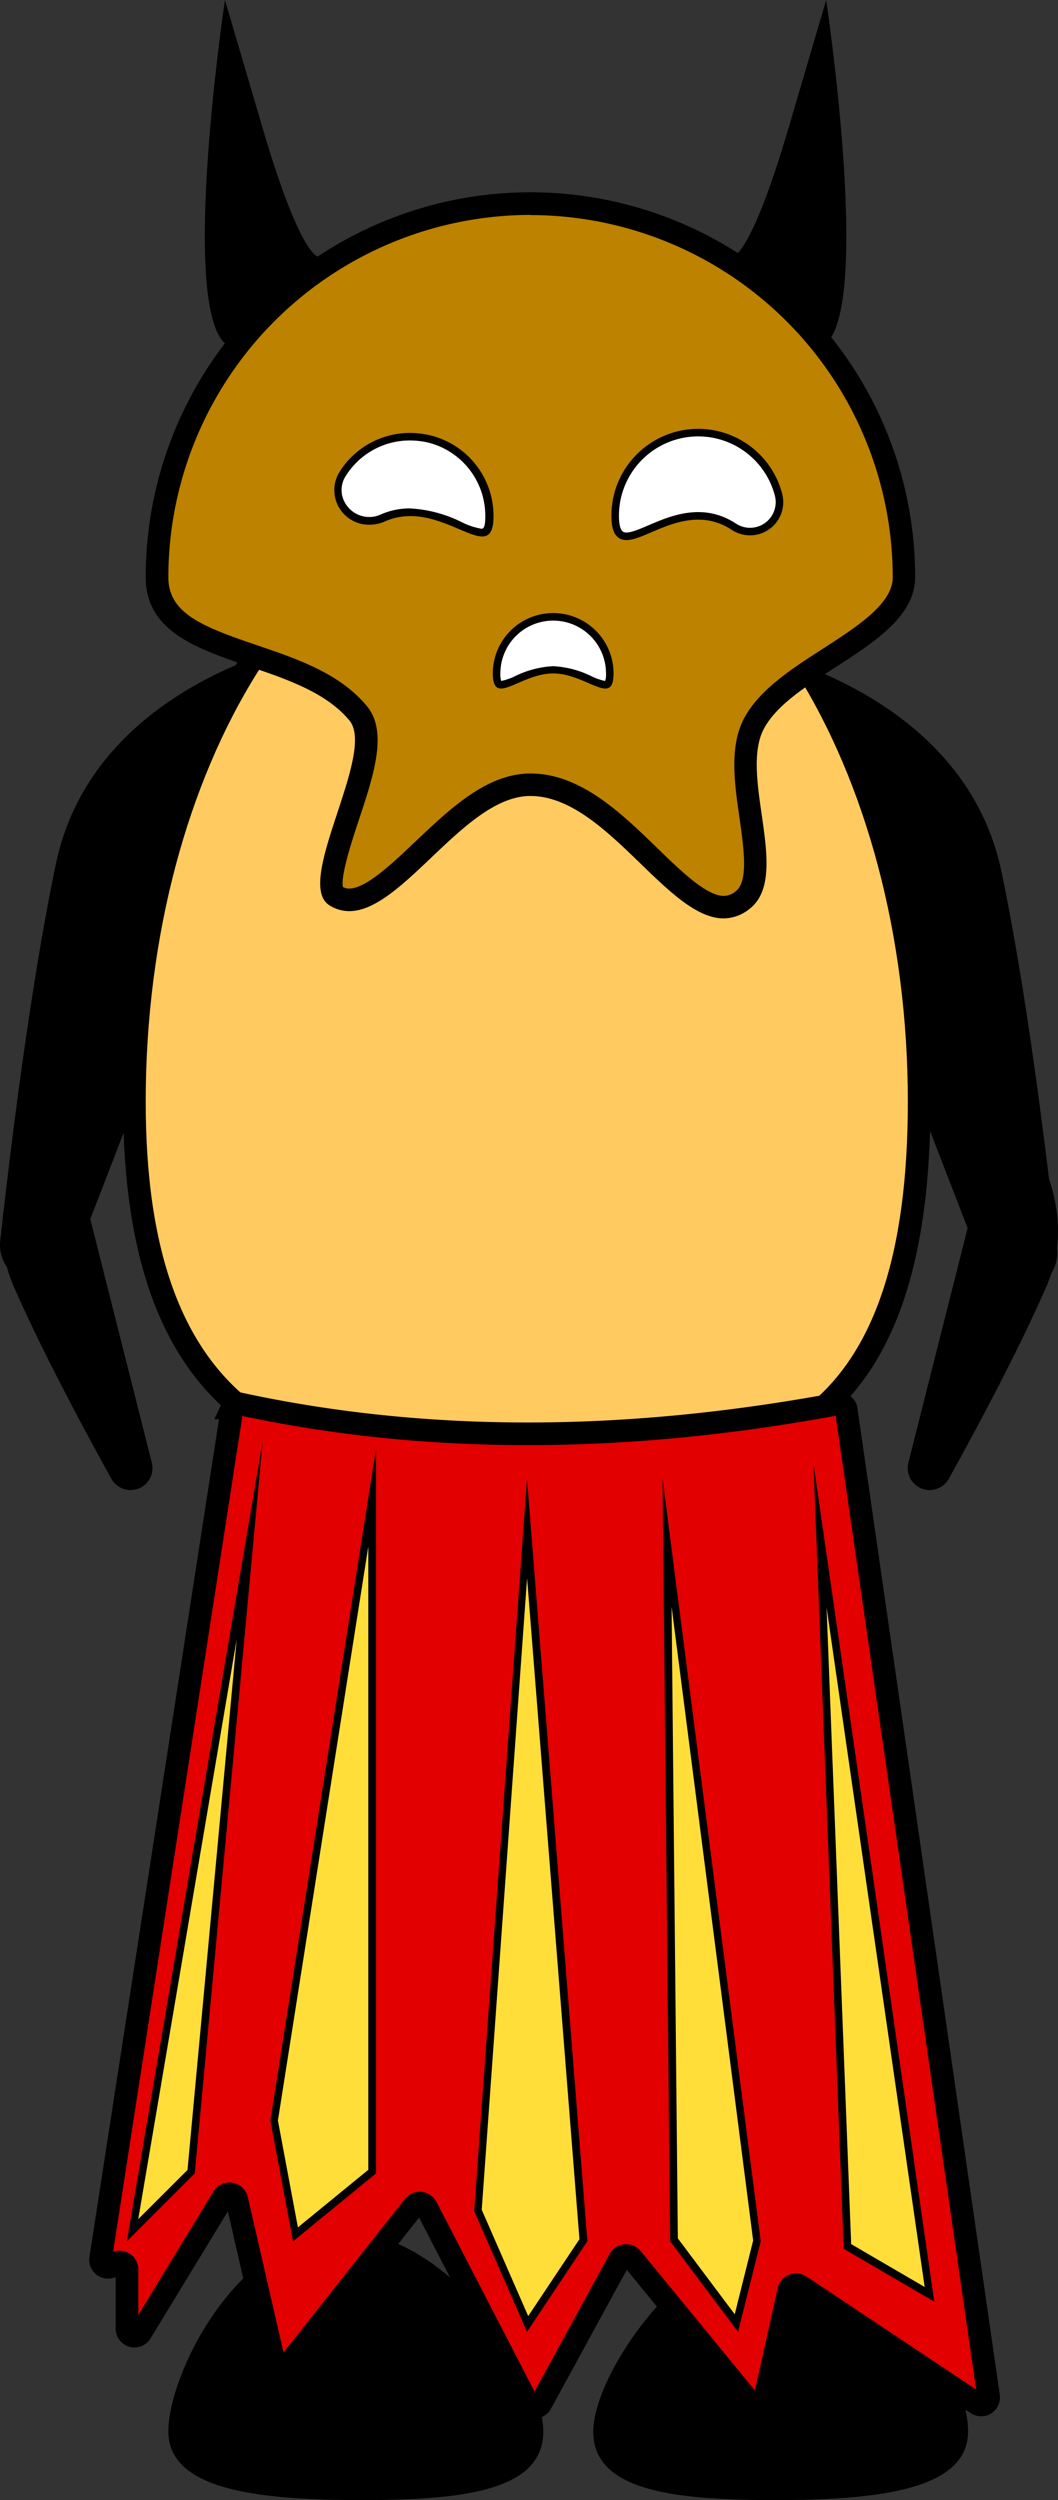 <svg xmlns="http://www.w3.org/2000/svg" viewBox="0 0 140.21 331.3"><rect x="0" y="0" width="140.21" height="331.3" fill="#333333" stroke="none"/><defs><style>.cls-1{fill:#ffca5f;}.cls-2{fill:#bc8200;}.cls-3,.cls-4{fill:#fff;}.cls-3,.cls-5{stroke:#000;stroke-miterlimit:10;}.cls-5{fill:#e20000;stroke-width:3px;}.cls-6{fill:#ffde39;}</style></defs><title>canibal</title><g id="Layer_2" data-name="Layer 2"><g id="Layer_1-2" data-name="Layer 1"><path d="M102.36,95.84a5.14,5.14,0,0,1,6.88-6.54c8.85,3.87,20.44,11.62,23.49,26.26,3.34,16,5.94,37.12,7.36,49.86a5.13,5.13,0,0,1-8.05,4.76h0a5.14,5.14,0,0,1-1.84-2.35Z"/><path d="M131.08,151.46a2.91,2.91,0,0,1,5.32-.77c2.83,4.69,5.65,12.06,2.26,19.82-3.7,8.5-9.4,19.1-12.92,25.45a2.91,2.91,0,0,1-5.28-.43h0a3,3,0,0,1-.08-1.69Z"/><path d="M9.42,151.46a2.91,2.91,0,0,0-5.32-.77c-2.83,4.69-5.65,12.06-2.26,19.82,3.7,8.5,9.4,19.1,12.92,25.45a2.91,2.91,0,0,0,5.28-.43h0a3,3,0,0,0,.08-1.69Z"/><path d="M37.76,94.84a5.14,5.14,0,0,0-6.88-6.54C22,92.17,10.43,99.92,7.39,114.56c-3.34,16-5.95,37.12-7.36,49.86a5.13,5.13,0,0,0,8.05,4.76h0a5.14,5.14,0,0,0,1.84-2.35Z"/><path d="M72,322.2c0,7.77-10.3,9.1-24,9.1S22.31,330,22.31,322.2s9.47-26.5,23.19-26.5S72,314.42,72,322.2Z"/><path d="M78.62,322.2c0,7.77,10.3,9.1,24,9.1s25.67-1.33,25.67-9.1-9.47-26.5-23.19-26.5S78.62,314.42,78.62,322.2Z"/><path class="cls-1" d="M71.31,196c-12.93,0-27.52-1-37.71-8.18C23,180.31,17.81,166.63,17.81,146c0-45.21,23.33-82,52-82s52,36.79,52,82C121.81,192.24,98.94,196,71.31,196Z"/><path d="M69.81,65.5c27.85,0,50.5,36.11,50.5,80.5,0,20.3-4.49,33.6-13.74,40.66-9,6.89-22.28,7.84-35.26,7.84-12.69,0-27-.94-36.85-7.91-10.19-7.2-15.15-20.48-15.15-40.59,0-44.39,22.65-80.5,50.5-80.5m0-3c-29.55,0-53.5,37.38-53.5,83.5s25.45,51.5,55,51.5,52-5.38,52-51.5-24-83.5-53.5-83.5Z"/><path class="cls-2" d="M95.92,120.22c-2.89,0-6.31-3.31-9.92-6.82C81.45,109,76.3,104,70.31,104c-5.15,0-9.75,4.37-14.2,8.59-3.45,3.28-7,6.67-9.83,6.67a3.41,3.41,0,0,1-1.82-.54c-1.5-.92.41-6.71,1.68-10.54,1.84-5.6,3.59-10.89,1.33-13.63-3.31-4-8.72-5.86-14-7.64-6.82-2.32-12.7-4.32-12.7-10.41a49.5,49.5,0,0,1,99,0c0,4.32-5.07,7.59-10,10.74-3.92,2.53-8,5.14-9.84,8.54s-1.16,7.92-.52,12.39c.69,4.78,1.34,9.3-1.08,11.13A4,4,0,0,1,95.92,120.22Z"/><path d="M70.31,28.5a48.05,48.05,0,0,1,48,48c0,3.5-4.72,6.54-9.28,9.48-4.08,2.63-8.3,5.35-10.35,9.08s-1.36,8.61-.68,13.32c.57,4,1.21,8.43-.5,9.73a2.49,2.49,0,0,1-1.58.61c-2.28,0-5.64-3.25-8.88-6.4-4.75-4.6-10.13-9.82-16.73-9.82-5.75,0-10.57,4.58-15.24,9-3.08,2.93-6.58,6.25-8.79,6.25a1.78,1.78,0,0,1-.83-.2c-.34-1.46,1.18-6.1,2.11-8.91,2-6,3.85-11.68,1.07-15.06-3.58-4.34-9.2-6.25-14.64-8.1-7.24-2.46-11.68-4.22-11.68-9a48.05,48.05,0,0,1,48-48m0-3a51,51,0,0,0-51,51c0,12.31,19.74,10.19,27,19,3.6,4.36-7.47,21.53-2.63,24.5a4.91,4.91,0,0,0,2.6.76c7.16,0,15.34-15.26,24-15.26,10,0,18.07,16.22,25.61,16.22a5.5,5.5,0,0,0,3.39-1.22c5.72-4.33-1.47-17.67,2-24,4-7.27,20-11.12,20-20a51,51,0,0,0-51-51Z"/><path class="cls-3" d="M81.53,68.61c.17,7.11,7.78-4,15.71,1.18a3.9,3.9,0,0,0,5.94-4.2,11,11,0,0,0-21.65,3Z"/><path class="cls-4" d="M63.81,70.57a9.34,9.34,0,0,1-2.87-.94,17.12,17.12,0,0,0-6.63-1.76,8.83,8.83,0,0,0-3.6.75,4.32,4.32,0,0,1-1.77.39,4.27,4.27,0,0,1-3.68-2.19,3.86,3.86,0,0,1,.15-4,10.43,10.43,0,0,1,8.9-4.93,11.41,11.41,0,0,1,2.64.32A10.47,10.47,0,0,1,64.81,68.6C64.76,70.57,64.14,70.57,63.81,70.57Z"/><path d="M54.31,58.37h0a10.91,10.91,0,0,1,2.52.3,10,10,0,0,1,7.48,9.91c0,1.49-.37,1.49-.5,1.49a9.47,9.47,0,0,1-2.67-.9,17.46,17.46,0,0,0-6.83-1.8,9.52,9.52,0,0,0-3.81.79,3.68,3.68,0,0,1-4.81-1.59,3.39,3.39,0,0,1,.14-3.51,10,10,0,0,1,8.48-4.69m0-1A11,11,0,0,0,45,62.53a4.58,4.58,0,0,0,4,7,4.94,4.94,0,0,0,2-.43,8.34,8.34,0,0,1,3.4-.71c4,0,7.59,2.7,9.5,2.7.91,0,1.46-.62,1.5-2.46A11,11,0,0,0,57.07,57.7a12.09,12.09,0,0,0-2.76-.33Z"/><path class="cls-4" d="M80.22,90.7a6.69,6.69,0,0,1-2-.67,12.43,12.43,0,0,0-4.88-1.29A12.34,12.34,0,0,0,68.44,90a6.73,6.73,0,0,1-2,.67.38.38,0,0,1-.38-.19,2.67,2.67,0,0,1-.21-1.27,7.5,7.5,0,0,1,15,0C80.81,90.7,80.41,90.7,80.22,90.7Z"/><path d="M73.31,82.24a7,7,0,0,1,7,7,2.51,2.51,0,0,1-.12,1,7.53,7.53,0,0,1-1.81-.63,12.94,12.94,0,0,0-5.07-1.33,12.94,12.94,0,0,0-5.07,1.33,7.75,7.75,0,0,1-1.82.63,2.93,2.93,0,0,1-.11-1,7,7,0,0,1,7-7m0-1a8,8,0,0,0-8,8c0,1.47.4,2,1.09,2,1.39,0,4-2,6.91-2s5.52,2,6.91,2c.69,0,1.09-.49,1.09-2a8,8,0,0,0-8-8Z"/><path class="cls-5" d="M31.63,186c24.72,5.37,51.27,5.3,79.58,0a1,1,0,0,1,.91.66L131,317.49a1,1,0,0,1-1.45,1.09L106,302.89a1,1,0,0,0-1.46.59l-3.27,14.71a1,1,0,0,1-1.68.4L83.71,299.21a1,1,0,0,0-1.58.15L71.67,318.53a1,1,0,0,1-1.69,0L56.49,292.43a1,1,0,0,0-1.6-.16L38.05,313.55a1,1,0,0,1-1.69-.38l-5-21.77a1,1,0,0,0-1.75-.28l-11,18.07a1,1,0,0,1-1.78-.49v-8.07a1,1,0,0,0-1.78-.49h0a1,1,0,0,1-1.71-.87l17.43-112.7A1,1,0,0,1,31.63,186Z"/><polygon class="cls-6" points="36.32 280.99 49.31 198.4 49.31 287.76 39.15 296.08 36.32 280.99"/><path d="M48.81,204.79v82.74l-9.33,7.63L36.83,281l12-76.2m1-12.79-14,89,3,16,11-9V192Z"/><polygon class="cls-6" points="63.32 292.91 69.83 202.63 77.3 296.87 69.9 307.96 63.32 292.91"/><path d="M69.86,209.25l6.93,87.48L70,306.92l-6.16-14.09,6-83.58m0-13.25-7,97,7,16,8-12-8-101Z"/><polygon class="cls-6" points="89.31 296.83 88.39 204.45 100.3 296.97 97.58 307.86 89.31 296.83"/><path d="M89,212.9l10.81,84-2.44,9.78-7.54-10.06L89,212.9M87.81,196l1,101,9,12,3-12-13-101Z"/><polygon class="cls-6" points="112.3 297.71 108.68 203.51 123.17 304.05 112.3 297.71"/><path d="M109.54,213l13,90.06-9.74-5.68L109.54,213m-1.73-19,4,104,12,7-16-111Z"/><polygon class="cls-6" points="33.09 204.1 25.33 287.77 17.57 295.54 33.09 204.1"/><path d="M31.37,217.21l-6.52,70.34-6.53,6.52,13.05-76.86M34.81,191l-18,106,9-9,9-97Z"/><path d="M42.15,34s-2.34,0-7.34-17l-5-17s-6,40,0,45.51Z"/><path d="M97.14,34s2.35,0,7.35-17l5-17s6,40,0,45.51Z"/></g></g></svg>